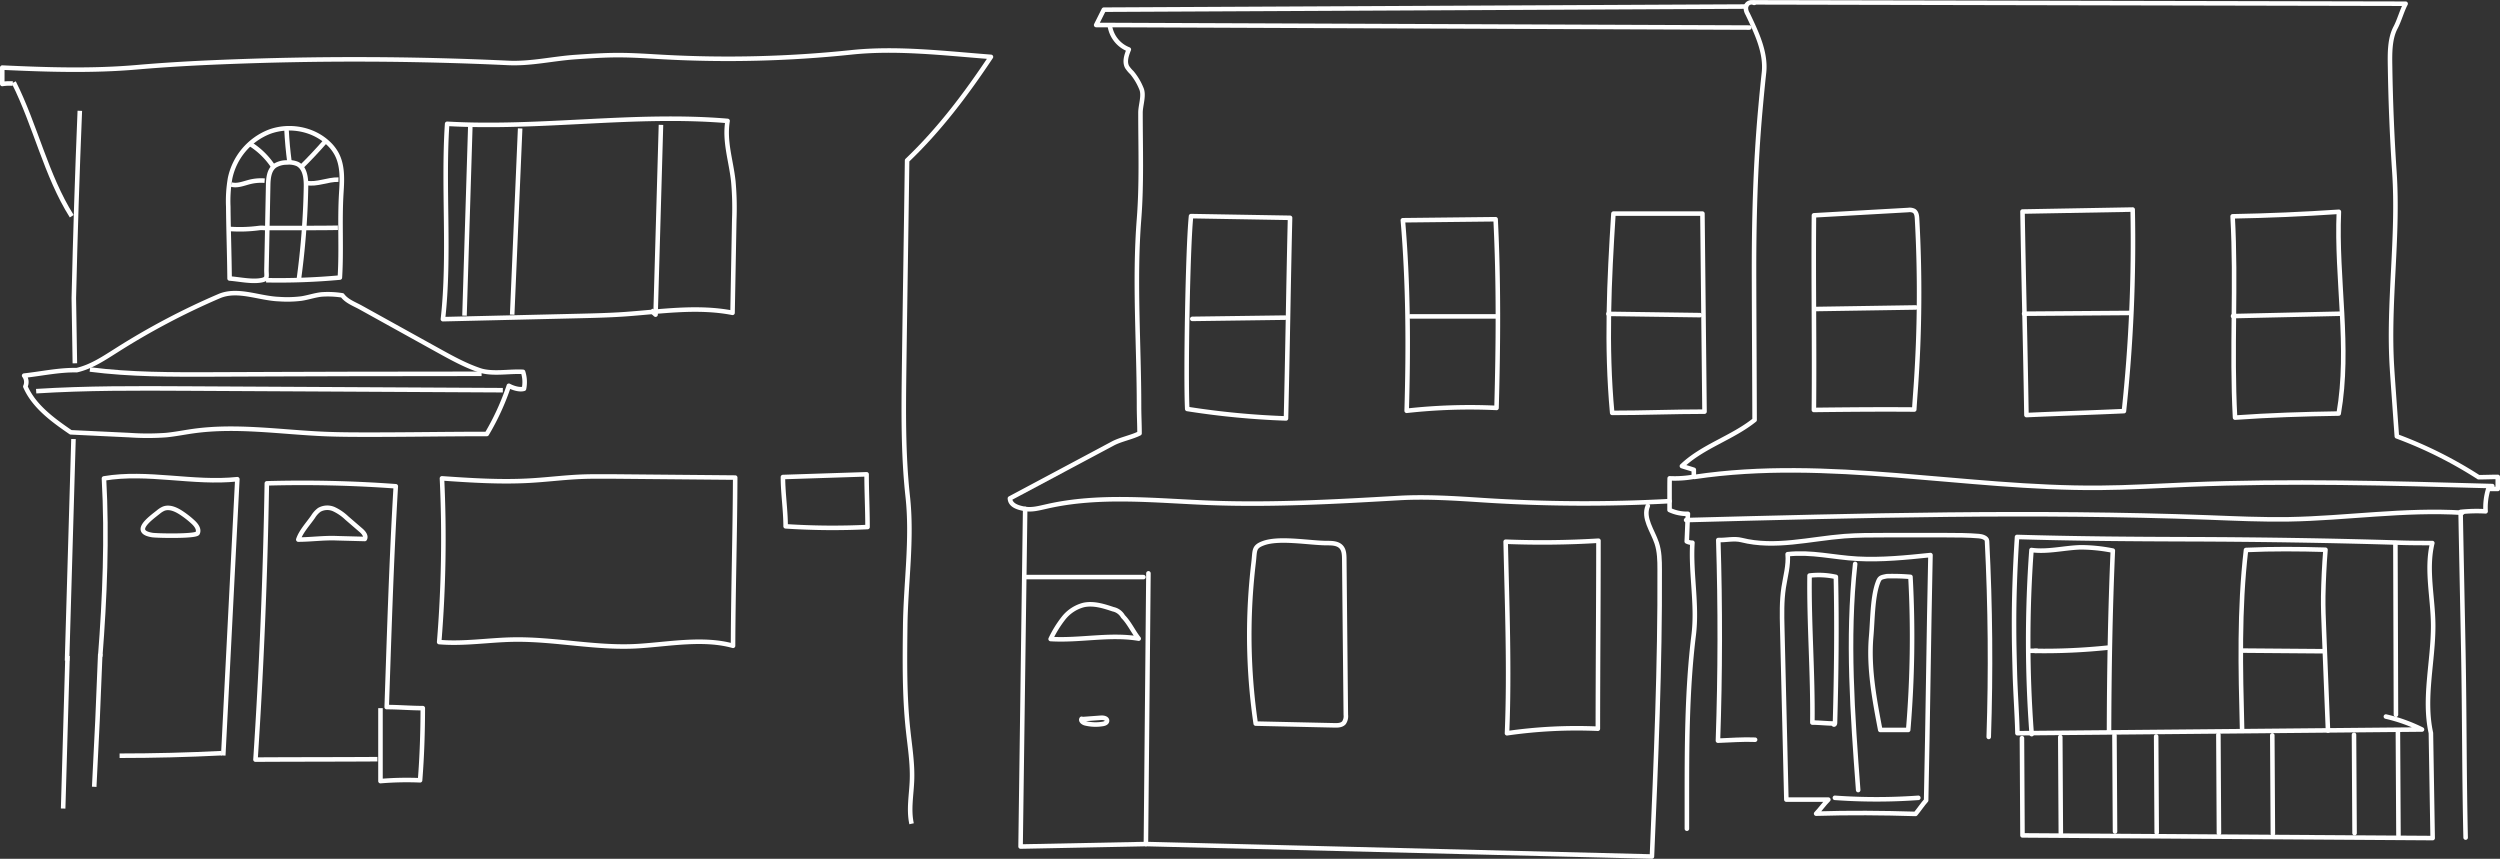 <svg id="Layer_2" data-name="Layer 2" xmlns="http://www.w3.org/2000/svg" viewBox="0 0 1100.65 378.09"><rect x="0" y="0" width="1100.65" height="378.09" fill="#333333" stroke="none"/><title>nyc__homes</title><path d="M556.52,698.37a344.56,344.56,0,0,0,3.2-41c.07-3.84-.39-8.48-3.84-10.17a9.53,9.53,0,0,0-4.66-.63A9.67,9.67,0,0,0,546,648c-2.58,1.88-2.88,5.56-2.94,8.76l-.6,29.89-.15,7.33c0,2.75.62,3.82-2,4.38-4.16.9-10-.4-14.23-.72-.09-10.55-.49-21-.58-31.57a58.67,58.67,0,0,1,.8-12.57,28.22,28.22,0,0,1,17.28-20.45c8.73-3.25,19.28-1.34,26,5.08a18.47,18.47,0,0,1,3.46,4.36c2.9,5.15,2.61,11.43,2.23,17.33-.79,12.55.15,24.86-.64,37.41a293.49,293.49,0,0,1-32.48,1.17" transform="translate(-425 -575.03)" fill="none" stroke="#fff" stroke-linejoin="round" stroke-width="2"/><path d="M551.14,632.07q.36,7.18,1.31,14.3" transform="translate(-425 -575.03)" fill="none" stroke="#fff" stroke-linejoin="round" stroke-width="2"/><path d="M557.69,648.47q5.37-5.31,10.35-11" transform="translate(-425 -575.03)" fill="none" stroke="#fff" stroke-linejoin="round" stroke-width="2"/><path d="M535.26,638.49a33.22,33.22,0,0,1,9.8,9.53" transform="translate(-425 -575.03)" fill="none" stroke="#fff" stroke-linejoin="round" stroke-width="2"/><path d="M541.51,654.57a20.54,20.54,0,0,0-6.49.53c-2.73.68-5.54,1.93-8.24,1.16" transform="translate(-425 -575.03)" fill="none" stroke="#fff" stroke-linejoin="round" stroke-width="2"/><path d="M559.89,655.57c4.68.89,9.37-1.59,14.13-1.45" transform="translate(-425 -575.03)" fill="none" stroke="#fff" stroke-linejoin="round" stroke-width="2"/><path d="M526.08,675.82a63.83,63.83,0,0,0,13.1-.42c1.68-.18,2.69.21,4.37,0h14.77c4.77,0,10.67,0,15.44-.1" transform="translate(-425 -575.03)" fill="none" stroke="#fff" stroke-linejoin="round" stroke-width="2"/><path d="M620,715.55l59.85-1.4c6.8-.16,13.61-.32,20.4-.8,15.71-1.12,31.8-3.62,47.26-.6l.76-41.11a130.79,130.79,0,0,0-.42-16.8c-1-9.23-4-17.4-2.53-26.57-41-3.47-82.34,3.61-123.46,1.27C620,657.67,623.17,687.55,620,715.55Z" transform="translate(-425 -575.03)" fill="none" stroke="#fff" stroke-linejoin="round" stroke-width="2"/><path d="M632.07,630.37,629.5,714" transform="translate(-425 -575.03)" fill="none" stroke="#fff" stroke-linejoin="round" stroke-width="2"/><path d="M654,631.57l-3.51,82" transform="translate(-425 -575.03)" fill="none" stroke="#fff" stroke-linejoin="round" stroke-width="2"/><path d="M716,630l-2.38,83.56-2.1-1.94" transform="translate(-425 -575.03)" fill="none" stroke="#fff" stroke-linejoin="round" stroke-width="2"/><path d="M769.7,785.05l36.83-1.2c0,7.66.41,15.55.41,23.21a318.94,318.94,0,0,1-36.06-.31C770.88,799.62,769.7,792.18,769.7,785.05Z" transform="translate(-425 -575.03)" fill="none" stroke="#fff" stroke-linejoin="round" stroke-width="2"/><path d="M747.73,859.35c.09-24.43.86-49.63.95-74.06l-52.63-.48c-5.35,0-10.69-.1-16,.15-7.27.35-14.49,1.26-21.76,1.67-12.89.73-25.82-.1-38.71-1a559.3,559.3,0,0,1-1.23,72.08c10.9.93,21.9-.94,32.84-1.11,18.51-.28,37,4.12,55.42,2.84C719.91,858.56,734.86,855.75,747.73,859.35Z" transform="translate(-425 -575.03)" fill="none" stroke="#fff" stroke-linejoin="round" stroke-width="2"/><path d="M458.76,738c6.43-1.46,12-5.25,17.61-8.78a317.85,317.85,0,0,1,45.11-23.81c8.16-3.49,17.56,1,26.43,1.31a50,50,0,0,0,9.86-.26c2.93-.46,5.76-1.45,8.71-1.79a40.39,40.39,0,0,1,9.25.4c1.87,2.57,5.21,3.77,8,5.3l34.28,19c5.91,3.27,11.86,6.56,18.27,8.71,5.51,1.85,13.25.29,19,.66a14.67,14.67,0,0,1,.41,7.45c-1.93.6-4.89-.35-6.66-1.32a109.43,109.43,0,0,1-9.71,21.22c-16.77,0-34.1.3-50.87.3-6.86,0-13.72,0-20.58-.29-19.29-.82-38.69-3.94-57.81-1.27-4,.56-8,1.38-12,1.76a114.4,114.4,0,0,1-16.14,0l-25.76-1.23c-7.85-5.38-16.23-11.44-20-20.16a4.63,4.63,0,0,0-.53-4.8C443.15,739.58,451.16,737.83,458.76,738Z" transform="translate(-425 -575.03)" fill="none" stroke="#fff" stroke-linejoin="round" stroke-width="2"/><path d="M464.58,737.7c17.92,2.31,36.05,2.24,54.12,2.18l27.82-.11q16.32-.06,32.66-.1,28.94-.07,57.85-.07" transform="translate(-425 -575.03)" fill="none" stroke="#fff" stroke-linejoin="round" stroke-width="2"/><path d="M440.92,747.25c22.12-1.4,44.3-1.28,66.46-1.16l139,.73" transform="translate(-425 -575.03)" fill="none" stroke="#fff" stroke-linejoin="round" stroke-width="2"/><path d="M460.14,623.81Q458.45,665,457.5,706.3q.22,14.34.46,28.68" transform="translate(-425 -575.03)" fill="none" stroke="#fff" stroke-linejoin="round" stroke-width="2"/><path d="M456.58,670.22c-11.32-18-15.93-39.83-25.52-58.94" transform="translate(-425 -575.03)" fill="none" stroke="#fff" stroke-linejoin="round" stroke-width="2"/><path d="M430.62,611.82A21.64,21.64,0,0,0,426,612v-7.21c19.81.93,39.68,1.56,59.44-.17,12.36-1.07,24.7-1.76,37.1-2.26q63.11-2.58,126.26.38c9.86.46,19.7-1.92,29.54-2.59,6.34-.43,12.69-.86,19-.85,6.63,0,13.25.49,19.87.85a520.85,520.85,0,0,0,82.65-2.08c20.19-2.12,41.16.46,61.41,2-10.87,16.33-22.7,32.05-36.91,45.59-.39,29.93-.91,60.89-1.3,90.83-.24,19.11-.49,38.27,1.59,57.26,2.06,18.83-.89,37.92-1.12,56.86-.18,15.25-.37,30.54,1.25,45.71.78,7.37,2,14.74,1.73,22.15-.22,6.42-1.55,12.94-.18,19.23" transform="translate(-425 -575.03)" fill="none" stroke="#fff" stroke-linejoin="round" stroke-width="2"/><path d="M592.51,886.8c0,10.75,0,21.37,0,32.12a138.91,138.91,0,0,1,17.43-.36c.84-10.41,1.18-21.31,1.2-31.76-5.3,0-10.59-.47-15.89-.47,1.11-32.54,2.07-64.71,4-97.21a562.91,562.91,0,0,0-56.77-1.29q-1,60.87-5,121.63c16.95-.11,36.73-.07,53.68-.19" transform="translate(-425 -575.03)" fill="none" stroke="#fff" stroke-linejoin="round" stroke-width="2"/><path d="M523.29,907.65,529.49,786c-19.33,2.07-39.55-3.58-58.72-.34,1.44,25.86.36,52.62-1.65,78.44" transform="translate(-425 -575.03)" fill="none" stroke="#fff" stroke-linejoin="round" stroke-width="2"/><path d="M457.35,768.32l-2.84,97.58" transform="translate(-425 -575.03)" fill="none" stroke="#fff" stroke-linejoin="round" stroke-width="2"/><path d="M477.65,907.75q22.47,0,44.94-1.13" transform="translate(-425 -575.03)" fill="none" stroke="#fff" stroke-linejoin="round" stroke-width="2"/><path d="M573.48,812l12.12.32c.74-1.31-.51-2.83-1.65-3.82l-6.29-5.42a21.15,21.15,0,0,0-5.57-3.84,7.13,7.13,0,0,0-6.52.26,10.61,10.61,0,0,0-2.72,3c-2.14,3.1-5.39,6.57-6.52,10.09C562,812.57,567.71,811.74,573.48,812Z" transform="translate(-425 -575.03)" fill="none" stroke="#fff" stroke-linejoin="round" stroke-width="2"/><path d="M512,809.76c.81-1.65-.55-3.52-1.9-4.78a39.54,39.54,0,0,0-5.42-4.24c-2.28-1.47-5.1-2.75-7.63-1.76a9.67,9.67,0,0,0-2.35,1.5c-4,3.13-11.52,8.66-2.71,10.1C494.09,810.92,511.3,811.27,512,809.76Z" transform="translate(-425 -575.03)" fill="none" stroke="#fff" stroke-linejoin="round" stroke-width="2"/><path d="M454.74,863.81,452.8,931" transform="translate(-425 -575.03)" fill="none" stroke="#fff" stroke-linejoin="round" stroke-width="2"/><path d="M469.14,862.88q-1.08,29.28-2.66,58.55" transform="translate(-425 -575.03)" fill="none" stroke="#fff" stroke-linejoin="round" stroke-width="2"/><path d="M1197.16,576.06l286.94.61c-1.67,3.15-2.77,7.37-4.44,10.51-2.6,4.9-2.5,11.43-2.41,17q.35,23.36,1.91,46.66c1.92,28.71-2.87,57.5-1.06,86.21.22,3.53.48,7.05.73,10.57l1.4,19.51a185.38,185.38,0,0,1,36,18c2.78,0,5.65-.14,8.43-.14v5.3h-4.17a28.06,28.06,0,0,0-1.18,9.86,69.17,69.17,0,0,0-11,.26c.37,20.46.83,41.8,1.21,62.27.5,27.41.37,53.69,1,81.1" transform="translate(-425 -575.03)" fill="none" stroke="#fff" stroke-linecap="round" stroke-linejoin="round" stroke-width="2"/><path d="M1319.47,898.25a551.19,551.19,0,0,1-.09-81.07c7,1,14.59-1,21.62-1.19a73,73,0,0,1,14.19,1.45c-1.14,26.64-1.6,53-1.67,79.7" transform="translate(-425 -575.03)" fill="none" stroke="#fff" stroke-linecap="round" stroke-linejoin="round" stroke-width="2"/><path d="M1321,861.6a269.6,269.6,0,0,0,31.89-1.42" transform="translate(-425 -575.03)" fill="none" stroke="#fff" stroke-linecap="round" stroke-linejoin="round" stroke-width="2"/><path d="M1318.38,861.54h3.31" transform="translate(-425 -575.03)" fill="none" stroke="#fff" stroke-linecap="round" stroke-linejoin="round" stroke-width="2"/><path d="M1412.1,896c-.67-26.3-1.34-52.71,1.72-78.84,11.62-.53,23.37-.44,35-.1-.55,6.76-.87,13.7-1,20.47-.06,5,.14,10,.34,15l1.75,44.15" transform="translate(-425 -575.03)" fill="none" stroke="#fff" stroke-linecap="round" stroke-linejoin="round" stroke-width="2"/><path d="M1300.56,899.48q1.44-43.15-.76-86.33c-.07-1.36-2.24-2-3.6-2.1-4.77-.39-9.57-.4-14.36-.41h-11.58l-15.54,0c-5.9,0-11.81,0-17.69.44-15.17,1.18-30.59,5.42-45.34,1.7-3.27-.82-6.82.13-10.2,0,.91,29.41.86,58.93-.15,88.34,5.11-.17,11.25-.67,16.36-.42" transform="translate(-425 -575.03)" fill="none" stroke="#fff" stroke-linecap="round" stroke-linejoin="round" stroke-width="2"/><path d="M1167.67,939.88V929.61c0-25.06-.06-50.19,3-75.05,1.65-13.41-1.4-27.1-.57-40.59a5.31,5.31,0,0,1-2.5-.58c.2-4,.32-8.09.52-12.14a18.14,18.14,0,0,1-8.08-1.69c0-2.8,0-5.64,0-8.44,0-1.73,0-3.76.05-5.5a47.34,47.34,0,0,0,10.63-.7c0-1.06,0-2,0-3.06-1.73-.59-3.51-1.05-5.24-1.64,9.16-8.75,22.12-12.35,32-20.3-.06-20.55-.19-41.14-.25-61.68-.08-25.07.54-50.16,2.8-75.13.49-5.43,1-10.85,1.6-16.27.9-8.86-3.38-17.61-7.2-25.65a5.23,5.23,0,0,1-.77-3.27,2.6,2.6,0,0,1,3.61-1.62" transform="translate(-425 -575.03)" fill="none" stroke="#fff" stroke-linecap="round" stroke-linejoin="round" stroke-width="2"/><path d="M1223.61,669.83l41.53-2.34a4.16,4.16,0,0,1,2.55.4c1.07.71,1.24,2.17,1.31,3.44a593.56,593.56,0,0,1-.53,73.9c-.24,3.37-.5,6.73-.7,10.1-15.14-.12-29,0-44.19.18C1223.86,727.19,1223.33,698.15,1223.61,669.83Z" transform="translate(-425 -575.03)" fill="none" stroke="#fff" stroke-linecap="round" stroke-linejoin="round" stroke-width="2"/><path d="M1315.43,668.16l48.5-.87a699.43,699.43,0,0,1-3.85,88.74c-14.44.67-28.48,1.08-42.92,1.74C1316.7,727.62,1315.9,698.31,1315.43,668.16Z" transform="translate(-425 -575.03)" fill="none" stroke="#fff" stroke-linecap="round" stroke-linejoin="round" stroke-width="2"/><path d="M1409,758.89c15.33-1.09,30.26-1.55,45.63-1.79,5.09-29.2-1.18-59.22.08-88.83q-23.35,1.58-46.78,2C1409.59,700.6,1407.4,728.51,1409,758.89Z" transform="translate(-425 -575.03)" fill="none" stroke="#fff" stroke-linecap="round" stroke-linejoin="round" stroke-width="2"/><path d="M1273,927.4c.77-36,1.13-72,1.91-108-10.72,1.1-21.49,2.21-32.24,1.62-10.58-.59-20.1-3.16-30.64-2,.44,4.91-1,9.77-1.75,14.64-.9,5.93-.76,12-.62,18l1.8,75.41,18.49,0c-2,2-3.42,4.14-5.38,6.18,14.58-.45,29.19-.33,43.77.11C1269.8,931.62,1271.48,929.08,1273,927.4Z" transform="translate(-425 -575.03)" fill="none" stroke="#fff" stroke-linecap="round" stroke-linejoin="round" stroke-width="2"/><path d="M1232.83,926.28a257.3,257.3,0,0,0,36.73,0" transform="translate(-425 -575.03)" fill="none" stroke="#fff" stroke-linecap="round" stroke-linejoin="round" stroke-width="2"/><path d="M1243.08,922.87c-2.46-33.15-4.92-66.52-1.33-99.57" transform="translate(-425 -575.03)" fill="none" stroke="#fff" stroke-linecap="round" stroke-linejoin="round" stroke-width="2"/><path d="M1266.1,829a489,489,0,0,1-1,67.39H1252.8c-2.59-13.58-5.19-27.37-4-41.13.62-6.87.56-16.64,2.7-23.08,1-2.84,1.22-2.9,4.21-3.48A92.5,92.5,0,0,1,1266.1,829Z" transform="translate(-425 -575.03)" fill="none" stroke="#fff" stroke-linecap="round" stroke-linejoin="round" stroke-width="2"/><path d="M1221.68,828.42a35,35,0,0,1,11.58.59c.46,21.33.22,42.83-.38,64.16,0,.35-.09.78-.42.86s-.34-.67-.06-.48c-3.16,0-6.33-.4-9.49-.4C1223.19,871.82,1221.4,849.74,1221.68,828.42Z" transform="translate(-425 -575.03)" fill="none" stroke="#fff" stroke-linecap="round" stroke-linejoin="round" stroke-width="2"/><path d="M1171,785c58.92-8.77,118.72,5.25,178.28,4.8,13-.09,26.08-.89,39.11-1.42,44.59-1.82,89.24-.6,133.85.65" transform="translate(-425 -575.03)" fill="none" stroke="#fff" stroke-linecap="round" stroke-linejoin="round" stroke-width="2"/><path d="M1167.32,804c76.65-2,153.37-4,230-1.15,11.78.45,23.56,1,35.35.81,25.5-.44,51-4.47,76.42-2.89" transform="translate(-425 -575.03)" fill="none" stroke="#fff" stroke-linecap="round" stroke-linejoin="round" stroke-width="2"/><path d="M1315.18,900l.24,42.82L1496,944l-.77-46.24c-3.4-15.54,1.08-31.63,1-47.53-.06-12-3.21-24.42-.38-36.12-4.42,0-8.84,0-13.26-.13-31.82-1-63.66-1.46-95.51-1.55-24.88-.07-49.18-.27-74.06-1-.86,13.41-1.38,26.83-1.31,40.26,0,6.36.18,12.71.34,19.06.23,9,.93,18.07,1.15,27.09l35.82-.32,34.88-.32,107.41-1a71.83,71.83,0,0,0-15.9-5.7" transform="translate(-425 -575.03)" fill="none" stroke="#fff" stroke-linecap="round" stroke-linejoin="round" stroke-width="2"/><line x1="1054.84" y1="314.68" x2="1054.6" y2="239.08" fill="none" stroke="#fff" stroke-linecap="round" stroke-linejoin="round" stroke-width="2"/><line x1="907.06" y1="324.47" x2="907.3" y2="366.8" fill="none" stroke="#fff" stroke-linecap="round" stroke-linejoin="round" stroke-width="2"/><line x1="930.91" y1="323.74" x2="931.16" y2="366.07" fill="none" stroke="#fff" stroke-linecap="round" stroke-linejoin="round" stroke-width="2"/><line x1="949.27" y1="324.23" x2="949.51" y2="366.56" fill="none" stroke="#fff" stroke-linecap="round" stroke-linejoin="round" stroke-width="2"/><line x1="976.67" y1="323.49" x2="976.91" y2="366.8" fill="none" stroke="#fff" stroke-linecap="round" stroke-linejoin="round" stroke-width="2"/><line x1="1000.4" y1="323.74" x2="1000.65" y2="367.04" fill="none" stroke="#fff" stroke-linecap="round" stroke-linejoin="round" stroke-width="2"/><line x1="1036.37" y1="323.49" x2="1036.62" y2="366.8" fill="none" stroke="#fff" stroke-linecap="round" stroke-linejoin="round" stroke-width="2"/><line x1="1055.7" y1="322.27" x2="1055.95" y2="367.78" fill="none" stroke="#fff" stroke-linecap="round" stroke-linejoin="round" stroke-width="2"/><line x1="799.15" y1="136.05" x2="843.41" y2="135.36" fill="none" stroke="#fff" stroke-linecap="round" stroke-linejoin="round" stroke-width="2"/><line x1="891.13" y1="138.12" x2="937.82" y2="137.78" fill="none" stroke="#fff" stroke-linecap="round" stroke-linejoin="round" stroke-width="2"/><line x1="983.12" y1="139.16" x2="1030.15" y2="138.12" fill="none" stroke="#fff" stroke-linecap="round" stroke-linejoin="round" stroke-width="2"/><line x1="987.3" y1="286.43" x2="1022.68" y2="286.71" fill="none" stroke="#fff" stroke-linecap="round" stroke-linejoin="round" stroke-width="2"/><polyline points="768.7 2.88 485.97 4.26 482.59 11.02 490.47 11.02 770.16 12.14" fill="none" stroke="#fff" stroke-linecap="round" stroke-linejoin="round" stroke-width="2"/><path d="M913.67,586.71a13.26,13.26,0,0,0,8.3,10.1c-1,2.48-2,5.38-.74,7.73a14.59,14.59,0,0,0,2.1,2.49,26.32,26.32,0,0,1,4.11,6.86c1.42,3-.33,7.44-.33,10.75,0,15.62.58,31.26-.64,46.83-2.14,27.43,0,55,0,82.56,0,3.93.22,7.86.22,11.79-3.45,1.75-8.34,2.64-11.76,4.47l-45.3,24.17c.14,3.08,3.62,4.12,6.66,4.63s6.12-.33,9.12-1c23.6-5.5,48.21-2.59,72.43-1.67,27.67,1.05,55.36-.54,83-2.13,12.13-.7,24.92.15,37,.94a689.56,689.56,0,0,0,82.21.43" transform="translate(-425 -575.03)" fill="none" stroke="#fff" stroke-linecap="round" stroke-linejoin="round" stroke-width="2"/><path d="M1009.44,814.13c2.17,0,4.62.11,6.06,1.73,1.23,1.37,1.31,3.39,1.33,5.22q.33,34.33.68,68.67a5.11,5.11,0,0,1-.83,3.49c-1,1.11-2.63,1.16-4.1,1.13l-34.74-.77a269.59,269.59,0,0,1-2.23-57.06q.48-7,1.3-13.91c.62-5.23-.08-6.81,4.19-8.41C988.26,811.52,1001.71,814.16,1009.44,814.13Z" transform="translate(-425 -575.03)" fill="none" stroke="#fff" stroke-linecap="round" stroke-linejoin="round" stroke-width="2"/><path d="M1087.88,813.52a406.51,406.51,0,0,0,40.86-.44c0,27.77-.25,55-.27,82.78a214.07,214.07,0,0,0-40,2C1089.63,870.26,1088.49,841.11,1087.88,813.52Z" transform="translate(-425 -575.03)" fill="none" stroke="#fff" stroke-linecap="round" stroke-linejoin="round" stroke-width="2"/><path d="M949.37,670.18l43.59.75c-.71,29.51-1.08,58.82-1.79,88.32a360,360,0,0,1-43.48-4.17C947,741.31,947.87,685.05,949.37,670.18Z" transform="translate(-425 -575.03)" fill="none" stroke="#fff" stroke-linecap="round" stroke-linejoin="round" stroke-width="2"/><path d="M1042.62,672l40.84-.45c1.38,27.75,1.17,55.3.4,83.07a251.3,251.3,0,0,0-39.56,1.26C1045.11,728.09,1045,699.68,1042.62,672Z" transform="translate(-425 -575.03)" fill="none" stroke="#fff" stroke-linecap="round" stroke-linejoin="round" stroke-width="2"/><path d="M1135.33,669.07h39.18q.49,43.59.92,87.19c-13.61,0-27,.55-40.65.55C1132.07,727.3,1133.44,698.65,1135.33,669.07Z" transform="translate(-425 -575.03)" fill="none" stroke="#fff" stroke-linecap="round" stroke-linejoin="round" stroke-width="2"/><line x1="524.92" y1="140.39" x2="565.75" y2="139.84" fill="none" stroke="#fff" stroke-linecap="round" stroke-linejoin="round" stroke-width="2"/><line x1="620.93" y1="139.29" x2="659.01" y2="139.29" fill="none" stroke="#fff" stroke-linecap="round" stroke-linejoin="round" stroke-width="2"/><line x1="708.12" y1="138.18" x2="748.4" y2="138.74" fill="none" stroke="#fff" stroke-linecap="round" stroke-linejoin="round" stroke-width="2"/><polyline points="451.34 224.06 450.98 250.75 450.93 254.03 449.32 372.7 504.5 371.6 505.61 252.41" fill="none" stroke="#fff" stroke-linecap="round" stroke-linejoin="round" stroke-width="2"/><path d="M876.53,829.1H928.4" transform="translate(-425 -575.03)" fill="none" stroke="#fff" stroke-linecap="round" stroke-linejoin="round" stroke-width="2"/><path d="M919.43,846.47a6.53,6.53,0,0,0-4.35-3.21c-4.19-1.4-8.63-2.82-13-1.88a16.63,16.63,0,0,0-8.87,5.82,49.18,49.18,0,0,0-5.66,9.17c12.92.8,26-2.32,38.77-.17C923.93,853.19,922.14,849.18,919.43,846.47Z" transform="translate(-425 -575.03)" fill="none" stroke="#fff" stroke-linecap="round" stroke-linejoin="round" stroke-width="2"/><path d="M901.59,891.63l8.14-.6c1.15-.09,2.78.28,2.65,1.42-.09.8-1,1.16-1.84,1.3a19.26,19.26,0,0,1-7.71-.27c-1-.23-2.19-1.14-1.63-2" transform="translate(-425 -575.03)" fill="none" stroke="#fff" stroke-linecap="round" stroke-linejoin="round" stroke-width="2"/><path d="M929.5,946.63l222.78,5.49c1.79-42.1,3.59-84.22,3.41-126.36,0-3.93-.07-7.94-1.31-11.67-1.83-5.47-6.2-11-3.91-16.35" transform="translate(-425 -575.03)" fill="none" stroke="#fff" stroke-linecap="round" stroke-linejoin="round" stroke-width="2"/></svg>